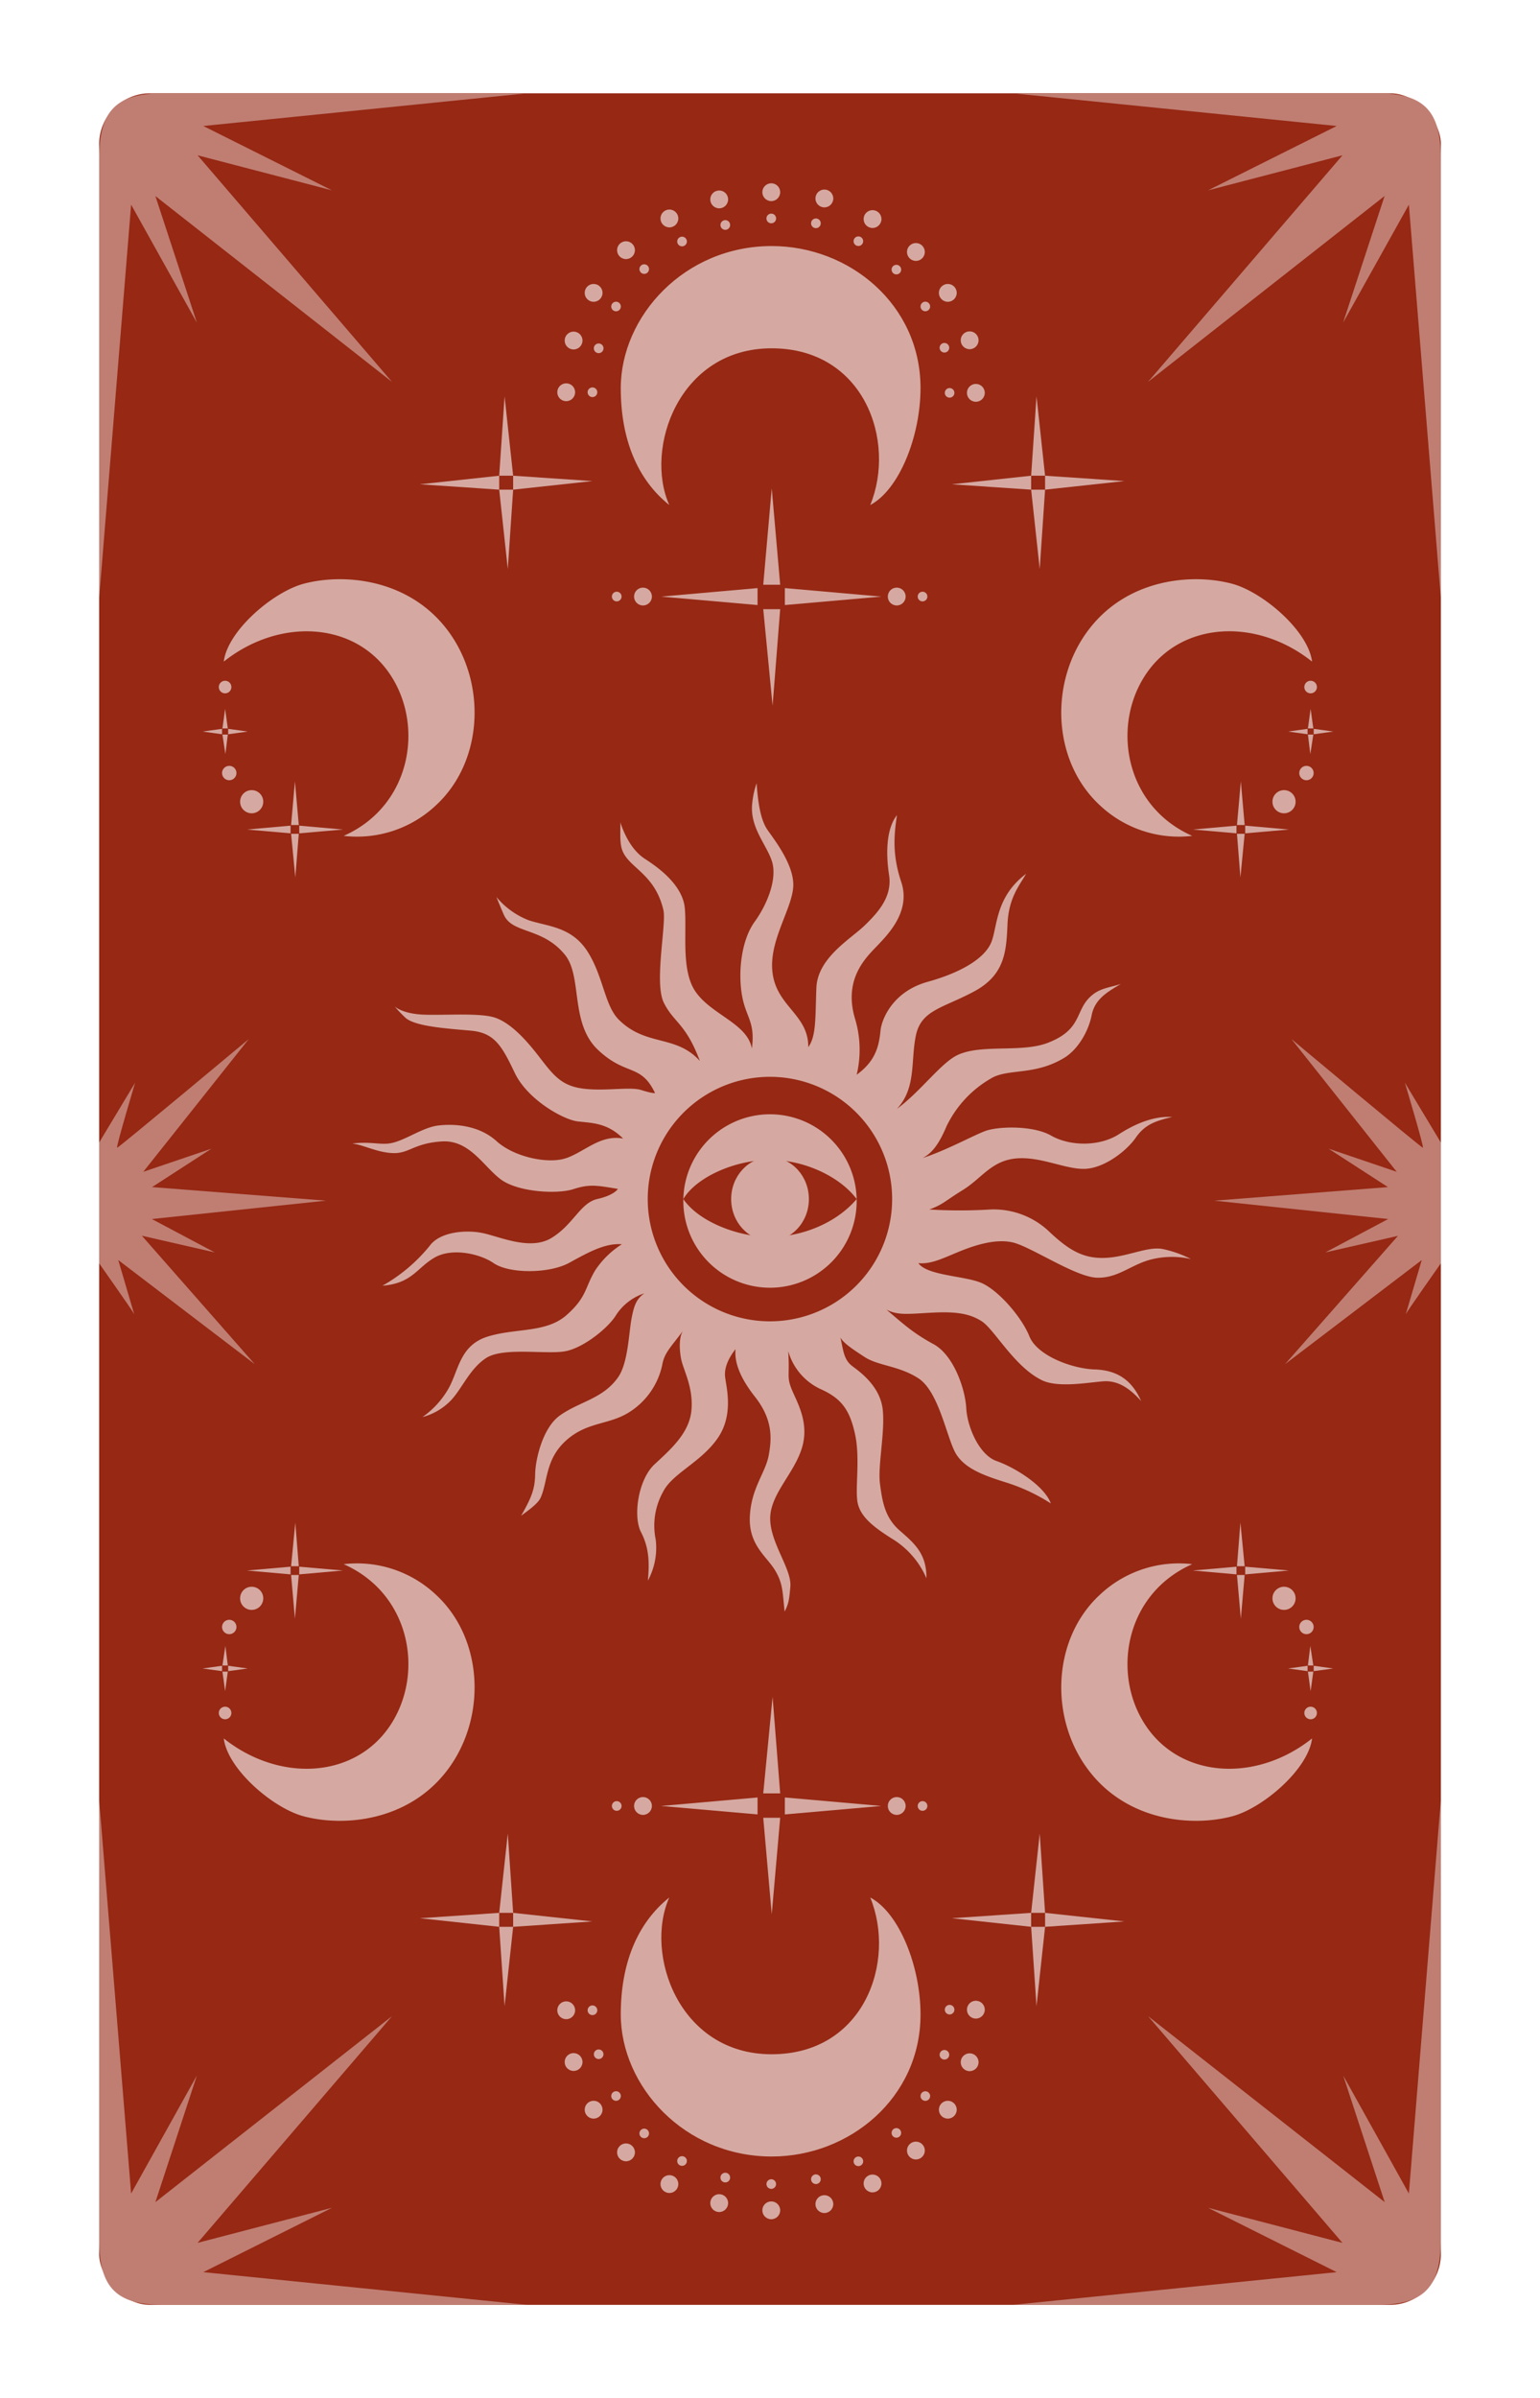 <svg xmlns="http://www.w3.org/2000/svg" viewBox="0 0 359.05 558.87"><defs><style>.cls-1{fill:#fff;}.cls-2{fill:#962814;}.cls-3{fill:#d5a9a1;}.cls-4{fill:#c07e72;}</style></defs><g id="Vrstva_2" data-name="Vrstva 2"><g id="Vrstva_1-2" data-name="Vrstva 1"><g id="card_back" data-name="card back"><rect class="cls-1" width="359.05" height="558.87"/><rect class="cls-2" x="23.12" y="21.74" width="312.82" height="515.38" rx="11.88"/><path class="cls-3" d="M179.53,288.25c-7.52,0-16.63-3.56-20.21-8.82a20.21,20.21,0,1,0,40.41,0C195,285,187,288.25,179.53,288.25Z"/><path class="cls-3" d="M179.53,270.3c8.2,0,16.37,4,20.2,9.13a20.21,20.21,0,0,0-40.41,0C162.23,274.44,171.19,270.3,179.53,270.3Z"/><ellipse class="cls-3" cx="179.53" cy="279.43" rx="9.06" ry="9.75"/><path class="cls-3" d="M271.12,291.08c-3.55-.72-8.33,1.89-13.61,2.06s-8.67-2.12-13.17-6.39a18.77,18.77,0,0,0-13.5-4.89,117.71,117.71,0,0,1-14.16,0c3.27-1.22,3.5-1.89,7.83-4.56s6.61-6.78,12.33-7.33,11.5,2.55,16.06,2.42,9.78-4.2,11.89-7.25,4.5-3.89,8.5-4.84c-3.56-.22-7.72,1-12.39,4s-11.56,2.78-15.83.34-12.45-2.17-15.39-1.06-9.06,4.5-14.56,6.28c1.95-1,3.67-2.89,5.56-7.39A25.74,25.74,0,0,1,231.62,251c4.06-1.91,9.89-.48,16.5-4.48,3.22-1.95,5.67-6.22,6.39-9.89s3.39-5.33,6.83-7.33c-2.33.76-4.55.94-6.44,2.39-4.5,3.43-2.14,8-10.45,11.27-6.11,2.45-15.4.29-21.06,2.84-3.95,1.78-8.66,8.5-14.27,12.61,4.56-4.89,3.17-11.17,4.42-17.11s6.25-6.34,13.53-10.23,7.55-9.44,7.83-15.72,2.89-9.11,4.33-11.72c-7,5.28-6.66,11.89-8,15.67s-6.72,7.22-14.94,9.5-10.75,8.8-11,11.38c-.39,4.12-1.45,7.28-5.56,10.28a24.94,24.94,0,0,0-.33-12.89c-3-9.72,2.94-14.83,5.33-17.38s7.67-7.89,5.39-14.67-1.55-11.61-1-15.56c-2.39,3.06-2.67,8.5-1.83,14,.75,5-2.5,8.61-5.72,11.73s-10.95,7.5-11.23,14.5,0,11.22-1.89,13.83c.06-8.06-8.27-9.61-8.44-18.83-.12-6.9,4.72-13.73,4.94-18.67s-4.38-10.78-6-13.11-2.22-6.28-2.55-10.89a20.31,20.31,0,0,0-1,4.5c-.71,5.69,3.22,9.61,4.55,13.61s-.94,9.94-4,14.17-3.88,11.44-3,16.89,3.19,6.22,2.35,12.66c-1.05-5.83-9.26-7.78-13.07-13.16-3.5-4.95-2.06-13.73-2.56-19.5s-6.94-10-9.33-11.56-4.34-4.39-5.72-8.5c.11,1.28-.21,4.21.33,6.11,1.27,4.46,7.67,5.56,9.72,14.33.76,3.24-2.22,16.95.11,21.62s5.11,4.77,8.39,13.55c-5.61-6.22-12.5-3.28-18.89-9.61-3.33-3.3-3.61-10.17-7.33-15.94s-9.28-5.78-13.67-7.23a18.38,18.38,0,0,1-7.55-5.44s.72,1.83,1.77,4.22c2,4.41,9,2.83,14.23,9.28,4.1,5.07,1.11,15.89,7.66,22.11s10,3.11,13.34,10.11c0,0-.61.11-3.23-.72s-8.5.33-13.55-.33-6.89-3.06-10.22-7.39-6.67-7.78-10.06-9.06-11.55-.61-16.72-.78S92,234.52,92,234.52a31.45,31.45,0,0,0,2.61,2.73c2.4,2,9.78,2.44,15.22,2.94S117,243.69,120,250s11.39,10.94,14.67,11.33,6.89.28,10.61,4c-5.28-1-9,3.11-13.28,4.56s-12.17-.28-16.22-3.95-9.67-4.11-13.56-3.66-8.12,3.81-11.62,4.21c-2.26.26-4.44-.5-8.5,0,2.44.22,6,2.18,9.68,2.23S96.57,266.41,103,266s9.67,5.73,13.67,8.78,13.22,3.56,17,2.34,5.39-.89,10.39-.06c0,0-.78,1.44-4.78,2.35s-5.61,6-10.72,9.09-12.39-.5-16.39-1.22-9.72-.11-12,3.06a38.51,38.51,0,0,1-11,9.28c6.94-.55,8-4.17,12.16-6.56s10.67-.83,13.73,1.28c3.66,2.53,13,2.5,17.66-.06s8.39-4.61,12.28-4.33a20.71,20.71,0,0,0-6.17,6c-2.46,4-1.94,6.28-6.72,10.5s-11.78,3-18.33,5-6.78,7.73-9.17,12.06a20.53,20.53,0,0,1-6.11,6.72,14.2,14.2,0,0,0,5.94-3.22c3-2.61,4.73-7.78,8.84-10.5s14.5-.72,18.78-1.67,9.66-5.39,11.44-8.16a12.48,12.48,0,0,1,6.72-5.28c-1.78,1.28-2.39,2.67-3,6s-.79,10.05-3,13.39c-3.5,5.17-9.06,5.78-13.67,9.06-4.06,2.88-5.72,10.33-5.78,13.67s-.72,5.27-3.28,9.72c1.23-.95,3.89-2.72,4.56-4.22,1.7-3.83,1.06-9,6-13.39s9.94-3.5,14.78-6.61a17.28,17.28,0,0,0,7.55-10.84c.5-2.89,1.78-3.94,4.95-8.16-.89,1.16-1.06,3.66-.56,6.5.48,2.68,2.89,6.61,2.45,12s-4.78,9.16-8.61,12.72-5.06,12.11-3.17,15.78,2,7,1.61,11.33a16.05,16.05,0,0,0,1.83-9.56,16.15,16.15,0,0,1,1.73-11.16c2.16-4.28,8.72-6.78,12.66-12.39s2-12.17,1.78-14.45,1-4.55,2.44-6.39c-.22,2.28.34,5.78,4.5,11.06s4,9.61,3.23,13.72-4.06,7.56-4.39,14.17,3.78,9.22,5.78,12.44,1.83,5.34,2.33,9.78c1-2,1.06-2.91,1.33-5.78.38-4.09-4.61-10.05-4.7-15.77s5.48-10.45,7.37-16.5-1.22-10.89-2.39-13.84-.39-3-.78-8.83a13.94,13.94,0,0,0,7.61,8.89c4.84,2.16,6.78,4.89,8,10.61s-.11,12.83.61,16,3.67,5.5,7.89,8.17A20,20,0,0,1,216,367.8c.06-5.72-2.78-8.11-6.22-11.11s-4.06-6.67-4.61-10.89,1.16-11.72.66-17.11-4.94-8.72-7.05-10.28-2.14-3.72-2.84-6.72c.73,1.28,2.5,2.5,5.67,4.56s7.95,2,12.5,4.94,6.39,12.67,8.39,16.89,7.33,5.89,12.22,7.44A42.88,42.88,0,0,1,245,350.36c-1.44-4-8.11-8.28-12.67-9.89-4.1-1.45-6.83-8.06-7.05-12.33s-2.84-12.28-7.61-14.89-6.67-4.39-11-8.06c2.67,1.39,5.11,1,10.45.72s8.77.06,11.77,2,7.56,10.55,14,13.72c3.81,1.88,11,.5,14.39.27s6.16,1.67,8.78,4.61c-2.28-5.16-5.84-7.22-10.89-7.38S241.84,316,240,311.41s-7.38-10.89-11.33-12.5-12.55-1.66-14.55-4.55c2.83.28,5.44-1,9.05-2.5s8.67-3.28,12.89-2.34,14.61,8.06,19.67,8.23,8.11-3.23,13.05-4.34a19.89,19.89,0,0,1,8.89,0A25.87,25.87,0,0,0,271.12,291.08Zm-91.59,16.84A28.49,28.49,0,1,1,208,279.43,28.48,28.48,0,0,1,179.53,307.92Z"/><path class="cls-4" d="M30.57,47.69l-7.45,91.67V36.86c0-11,3.95-15.12,14.78-15.12h85L47.4,29.36l30,15L46.07,36.19,91.4,89,36.23,45.69l9.67,29.5Z"/><path class="cls-4" d="M328.48,47.69l7.45,91.67V36.86c0-11-3.95-15.12-14.78-15.12h-85l75.5,7.62-30,15L313,36.19,267.65,89l55.17-43.33-9.67,29.5Z"/><path class="cls-4" d="M30.57,511.18l-7.45-91.67V522c0,11,3.95,15.12,14.78,15.12h85l-75.5-7.62,30-15-31.33,8.17L91.4,469.84,36.23,513.18l9.67-29.5Z"/><path class="cls-4" d="M328.48,511.18l7.45-91.67V522c0,11-3.95,15.12-14.78,15.12h-85l75.5-7.62-30-15L313,522.68l-45.33-52.84,55.17,43.34-9.67-29.5Z"/><path class="cls-4" d="M23.12,266.25l8.39-13.95s-4.56,15.17-4.2,15.17S58,242.14,58,242.14L33.4,273.08l15.89-5.39-13.84,8.95L76,279.8,35.4,284.08l14.67,7.78-17-3.89,26.33,29.94L27.57,293.64s3.83,13,3.72,12.61-8.17-11.84-8.17-11.84Z"/><path class="cls-4" d="M335.93,266.25l-8.39-13.95s4.56,15.17,4.2,15.17-30.64-25.33-30.64-25.33l24.55,30.94-15.89-5.39,13.84,8.95-40.5,3.16,40.55,4.28L309,291.86,325.93,288,299.6,317.91l31.88-24.27s-3.83,13-3.72,12.61,8.17-11.84,8.17-11.84Z"/><polygon class="cls-3" points="240.41 110.86 240.41 114.11 221.91 112.86 240.41 110.86"/><polygon class="cls-3" points="243.66 110.86 240.41 110.86 241.66 92.36 243.66 110.86"/><polygon class="cls-3" points="243.66 114.11 243.66 110.86 262.16 112.11 243.66 114.11"/><polygon class="cls-3" points="240.41 114.11 243.66 114.11 242.41 132.61 240.41 114.11"/><polygon class="cls-3" points="116.39 110.86 116.39 114.11 97.89 112.86 116.39 110.86"/><polygon class="cls-3" points="119.64 110.86 116.39 110.86 117.64 92.36 119.64 110.86"/><polygon class="cls-3" points="119.64 114.11 119.64 110.86 138.13 112.11 119.64 114.11"/><polygon class="cls-3" points="116.39 114.11 119.64 114.11 118.39 132.61 116.39 114.11"/><polygon class="cls-3" points="176.62 137.05 176.62 141 154.12 139.03 176.62 137.05"/><polygon class="cls-3" points="181.9 136.27 177.95 136.27 179.93 113.78 181.9 136.27"/><polygon class="cls-3" points="182.99 141 182.99 137.05 205.48 139.03 182.99 141"/><polygon class="cls-3" points="177.95 141.96 181.9 141.96 180.13 164.46 177.95 141.96"/><circle class="cls-3" cx="209.07" cy="139.02" r="2.08"/><circle class="cls-3" cx="215.09" cy="139.02" r="1.13"/><circle class="cls-3" cx="149.91" cy="139.02" r="2.08"/><circle class="cls-3" cx="143.79" cy="139.02" r="1.13"/><circle class="cls-3" cx="132.01" cy="91.41" r="2.08"/><circle class="cls-3" cx="138.13" cy="91.41" r="1.13"/><circle class="cls-3" cx="133.73" cy="79.36" r="2.08"/><circle class="cls-3" cx="139.58" cy="81.17" r="1.13"/><circle class="cls-3" cx="138.4" cy="68.25" r="2.08"/><circle class="cls-3" cx="143.63" cy="71.43" r="1.12"/><circle class="cls-3" cx="145.95" cy="58.3" r="2.08"/><circle class="cls-3" cx="150.2" cy="62.71" r="1.12"/><circle class="cls-3" cx="156.07" cy="50.91" r="2.08"/><circle class="cls-3" cx="159.02" cy="56.28" r="1.13"/><circle class="cls-3" cx="167.68" cy="46.47" r="2.08"/><circle class="cls-3" cx="169.1" cy="52.43" r="1.13"/><circle class="cls-3" cx="179.82" cy="44.79" r="2.08"/><circle class="cls-3" cx="179.82" cy="50.91" r="1.13"/><circle class="cls-3" cx="192.2" cy="46.25" r="2.08"/><circle class="cls-3" cx="190.23" cy="52.04" r="1.13"/><circle class="cls-3" cx="203.43" cy="51.05" r="2.08"/><circle class="cls-3" cx="200.13" cy="56.21" r="1.12"/><circle class="cls-3" cx="213.54" cy="58.72" r="2.08"/><circle class="cls-3" cx="208.99" cy="62.83" r="1.12"/><circle class="cls-3" cx="220.98" cy="68.25" r="2.08"/><circle class="cls-3" cx="215.74" cy="71.42" r="1.12"/><circle class="cls-3" cx="226.07" cy="79.3" r="2.08"/><circle class="cls-3" cx="220.19" cy="81.04" r="1.12"/><circle class="cls-3" cx="227.52" cy="91.55" r="2.08"/><circle class="cls-3" cx="221.4" cy="91.55" r="1.12"/><path class="cls-3" d="M179.93,57.34c18.08,0,34.69,13.6,34.69,33.09,0,11.18-4.94,23.68-11.72,27.26,6.09-14.89-1.39-36.52-23-36.52s-29.73,23.35-23.86,36.52c-7.5-6-11.31-15.42-11.31-27.26C144.76,73.69,159.57,57.34,179.93,57.34Z"/><polygon class="cls-3" points="240.41 449.02 240.41 445.77 221.91 447.02 240.41 449.02"/><polygon class="cls-3" points="243.66 449.02 240.41 449.02 241.66 467.52 243.66 449.02"/><polygon class="cls-3" points="243.66 445.77 243.66 449.02 262.16 447.77 243.66 445.77"/><polygon class="cls-3" points="240.41 445.77 243.66 445.77 242.41 427.27 240.41 445.77"/><polygon class="cls-3" points="116.39 449.02 116.39 445.77 97.89 447.02 116.39 449.02"/><polygon class="cls-3" points="119.64 449.02 116.39 449.02 117.64 467.52 119.64 449.02"/><polygon class="cls-3" points="119.64 445.77 119.64 449.02 138.13 447.77 119.64 445.77"/><polygon class="cls-3" points="116.39 445.77 119.64 445.77 118.39 427.27 116.39 445.77"/><polygon class="cls-3" points="176.62 422.83 176.62 418.88 154.12 420.86 176.62 422.83"/><polygon class="cls-3" points="181.9 423.61 177.95 423.61 179.93 446.11 181.9 423.61"/><polygon class="cls-3" points="182.99 418.88 182.99 422.83 205.48 420.86 182.99 418.88"/><polygon class="cls-3" points="177.95 417.92 181.9 417.92 180.13 395.43 177.95 417.92"/><circle class="cls-3" cx="209.07" cy="420.86" r="2.08"/><circle class="cls-3" cx="215.09" cy="420.86" r="1.13"/><circle class="cls-3" cx="149.91" cy="420.86" r="2.08"/><circle class="cls-3" cx="143.79" cy="420.86" r="1.13"/><circle class="cls-3" cx="132.01" cy="468.47" r="2.08"/><circle class="cls-3" cx="138.13" cy="468.47" r="1.13"/><circle class="cls-3" cx="133.73" cy="480.53" r="2.08"/><circle class="cls-3" cx="139.58" cy="478.72" r="1.12"/><circle class="cls-3" cx="138.4" cy="491.64" r="2.08"/><circle class="cls-3" cx="143.63" cy="488.45" r="1.12"/><circle class="cls-3" cx="145.95" cy="501.58" r="2.08"/><circle class="cls-3" cx="150.2" cy="497.17" r="1.12"/><circle class="cls-3" cx="156.07" cy="508.97" r="2.08"/><circle class="cls-3" cx="159.02" cy="503.6" r="1.13"/><circle class="cls-3" cx="167.68" cy="513.41" r="2.08"/><circle class="cls-3" cx="169.1" cy="507.46" r="1.13"/><circle class="cls-3" cx="179.82" cy="515.09" r="2.08"/><circle class="cls-3" cx="179.82" cy="508.97" r="1.12"/><circle class="cls-3" cx="192.2" cy="513.64" r="2.08"/><circle class="cls-3" cx="190.23" cy="507.84" r="1.13"/><circle class="cls-3" cx="203.43" cy="508.83" r="2.08"/><circle class="cls-3" cx="200.13" cy="503.67" r="1.12"/><circle class="cls-3" cx="213.54" cy="501.16" r="2.08"/><circle class="cls-3" cx="208.99" cy="497.05" r="1.12"/><circle class="cls-3" cx="220.98" cy="491.64" r="2.08"/><circle class="cls-3" cx="215.74" cy="488.46" r="1.12"/><circle class="cls-3" cx="226.07" cy="480.58" r="2.08"/><circle class="cls-3" cx="220.19" cy="478.84" r="1.12"/><circle class="cls-3" cx="227.52" cy="468.33" r="2.08"/><circle class="cls-3" cx="221.4" cy="468.33" r="1.12"/><path class="cls-3" d="M179.93,502.55c18.08,0,34.69-13.61,34.69-33.09,0-11.18-4.94-23.68-11.72-27.27,6.09,14.89-1.39,36.53-23,36.53s-29.73-23.36-23.86-36.53c-7.5,6-11.31,15.42-11.31,27.27C144.76,486.19,159.57,502.55,179.93,502.55Z"/><polygon class="cls-3" points="67.74 192.41 67.74 194.2 57.56 193.31 67.74 192.41"/><polygon class="cls-3" points="69.66 192.26 67.87 192.26 68.76 182.08 69.66 192.26"/><polygon class="cls-3" points="69.77 194.2 69.77 192.41 79.95 193.31 69.77 194.2"/><polygon class="cls-3" points="67.87 194.31 69.66 194.31 68.85 204.49 67.87 194.31"/><polygon class="cls-3" points="51.77 169.85 51.77 171.11 47.22 170.48 51.77 169.85"/><polygon class="cls-3" points="53.11 169.75 51.86 169.75 52.49 165.2 53.11 169.75"/><polygon class="cls-3" points="53.2 171.11 53.2 169.85 57.75 170.48 53.2 171.11"/><polygon class="cls-3" points="51.86 171.19 53.11 171.19 52.55 175.74 51.86 171.19"/><path class="cls-3" d="M104.08,146.51c9.44,12.14,8.76,30.8-2.41,41.13a26.83,26.83,0,0,1-21.55,7.15c15.86-7,18.94-26,10.57-38S65,144,52.17,154.18C53.05,147,63.59,138,70.74,136.05,80.17,133.52,95.05,134.89,104.08,146.51Z"/><circle class="cls-3" cx="52.48" cy="160.11" r="1.47"/><circle class="cls-3" cx="53.45" cy="180.15" r="1.68"/><circle class="cls-3" cx="58.68" cy="186.83" r="2.7"/><polygon class="cls-3" points="290.32 192.41 290.32 194.2 300.5 193.31 290.32 192.41"/><polygon class="cls-3" points="288.4 192.26 290.19 192.26 289.3 182.08 288.4 192.26"/><polygon class="cls-3" points="288.28 194.2 288.28 192.41 278.1 193.31 288.28 194.2"/><polygon class="cls-3" points="290.19 194.31 288.4 194.31 289.2 204.49 290.19 194.31"/><polygon class="cls-3" points="306.29 169.85 306.29 171.11 310.84 170.48 306.29 169.85"/><polygon class="cls-3" points="304.94 169.75 306.2 169.75 305.57 165.2 304.94 169.75"/><polygon class="cls-3" points="304.86 171.11 304.86 169.85 300.31 170.48 304.86 171.11"/><polygon class="cls-3" points="306.2 171.19 304.94 171.19 305.5 175.74 306.2 171.19"/><path class="cls-3" d="M254,146.51c-9.44,12.14-8.76,30.8,2.41,41.13a26.85,26.85,0,0,0,21.56,7.15c-15.86-7-18.94-26-10.58-38s25.71-12.81,38.52-2.61C305,147,294.47,138,287.32,136.05,277.89,133.52,263,134.89,254,146.51Z"/><circle class="cls-3" cx="305.57" cy="160.11" r="1.47"/><circle class="cls-3" cx="304.6" cy="180.15" r="1.68"/><circle class="cls-3" cx="299.37" cy="186.83" r="2.7"/><polygon class="cls-3" points="67.74 366.89 67.74 365.1 57.56 365.99 67.74 366.89"/><polygon class="cls-3" points="69.66 367.04 67.87 367.04 68.76 377.22 69.66 367.04"/><polygon class="cls-3" points="69.77 365.1 69.77 366.89 79.95 365.99 69.77 365.1"/><polygon class="cls-3" points="67.87 364.99 69.66 364.99 68.85 354.81 67.87 364.99"/><polygon class="cls-3" points="51.77 389.44 51.77 388.19 47.22 388.82 51.77 389.44"/><polygon class="cls-3" points="53.11 389.55 51.86 389.55 52.49 394.1 53.11 389.55"/><polygon class="cls-3" points="53.2 388.19 53.2 389.44 57.75 388.82 53.2 388.19"/><polygon class="cls-3" points="51.86 388.12 53.11 388.12 52.55 383.56 51.86 388.12"/><path class="cls-3" d="M104.08,412.79c9.44-12.14,8.76-30.8-2.41-41.13a26.83,26.83,0,0,0-21.55-7.15c15.86,7,18.94,26,10.57,38S65,415.32,52.17,405.12c.88,7.15,11.42,16.21,18.57,18.13C80.17,425.78,95.05,424.41,104.08,412.79Z"/><circle class="cls-3" cx="52.48" cy="399.19" r="1.47"/><circle class="cls-3" cx="53.45" cy="379.15" r="1.68"/><circle class="cls-3" cx="58.68" cy="372.47" r="2.7"/><polygon class="cls-3" points="290.32 366.89 290.32 365.1 300.5 365.99 290.32 366.89"/><polygon class="cls-3" points="288.4 367.04 290.19 367.04 289.3 377.22 288.4 367.04"/><polygon class="cls-3" points="288.28 365.1 288.28 366.89 278.1 365.99 288.28 365.1"/><polygon class="cls-3" points="290.19 364.99 288.4 364.99 289.2 354.81 290.19 364.99"/><polygon class="cls-3" points="306.29 389.44 306.29 388.19 310.84 388.82 306.29 389.44"/><polygon class="cls-3" points="304.94 389.55 306.2 389.55 305.57 394.1 304.94 389.55"/><polygon class="cls-3" points="304.86 388.19 304.86 389.44 300.31 388.82 304.86 388.19"/><polygon class="cls-3" points="306.2 388.12 304.94 388.12 305.5 383.56 306.2 388.12"/><path class="cls-3" d="M254,412.79c-9.44-12.14-8.76-30.8,2.41-41.13a26.85,26.85,0,0,1,21.56-7.15c-15.86,7-18.94,26-10.58,38s25.71,12.81,38.52,2.61c-.87,7.15-11.41,16.21-18.56,18.13C277.89,425.78,263,424.41,254,412.79Z"/><circle class="cls-3" cx="305.57" cy="399.19" r="1.47"/><circle class="cls-3" cx="304.6" cy="379.15" r="1.68"/><circle class="cls-3" cx="299.37" cy="372.47" r="2.7"/></g></g></g></svg>